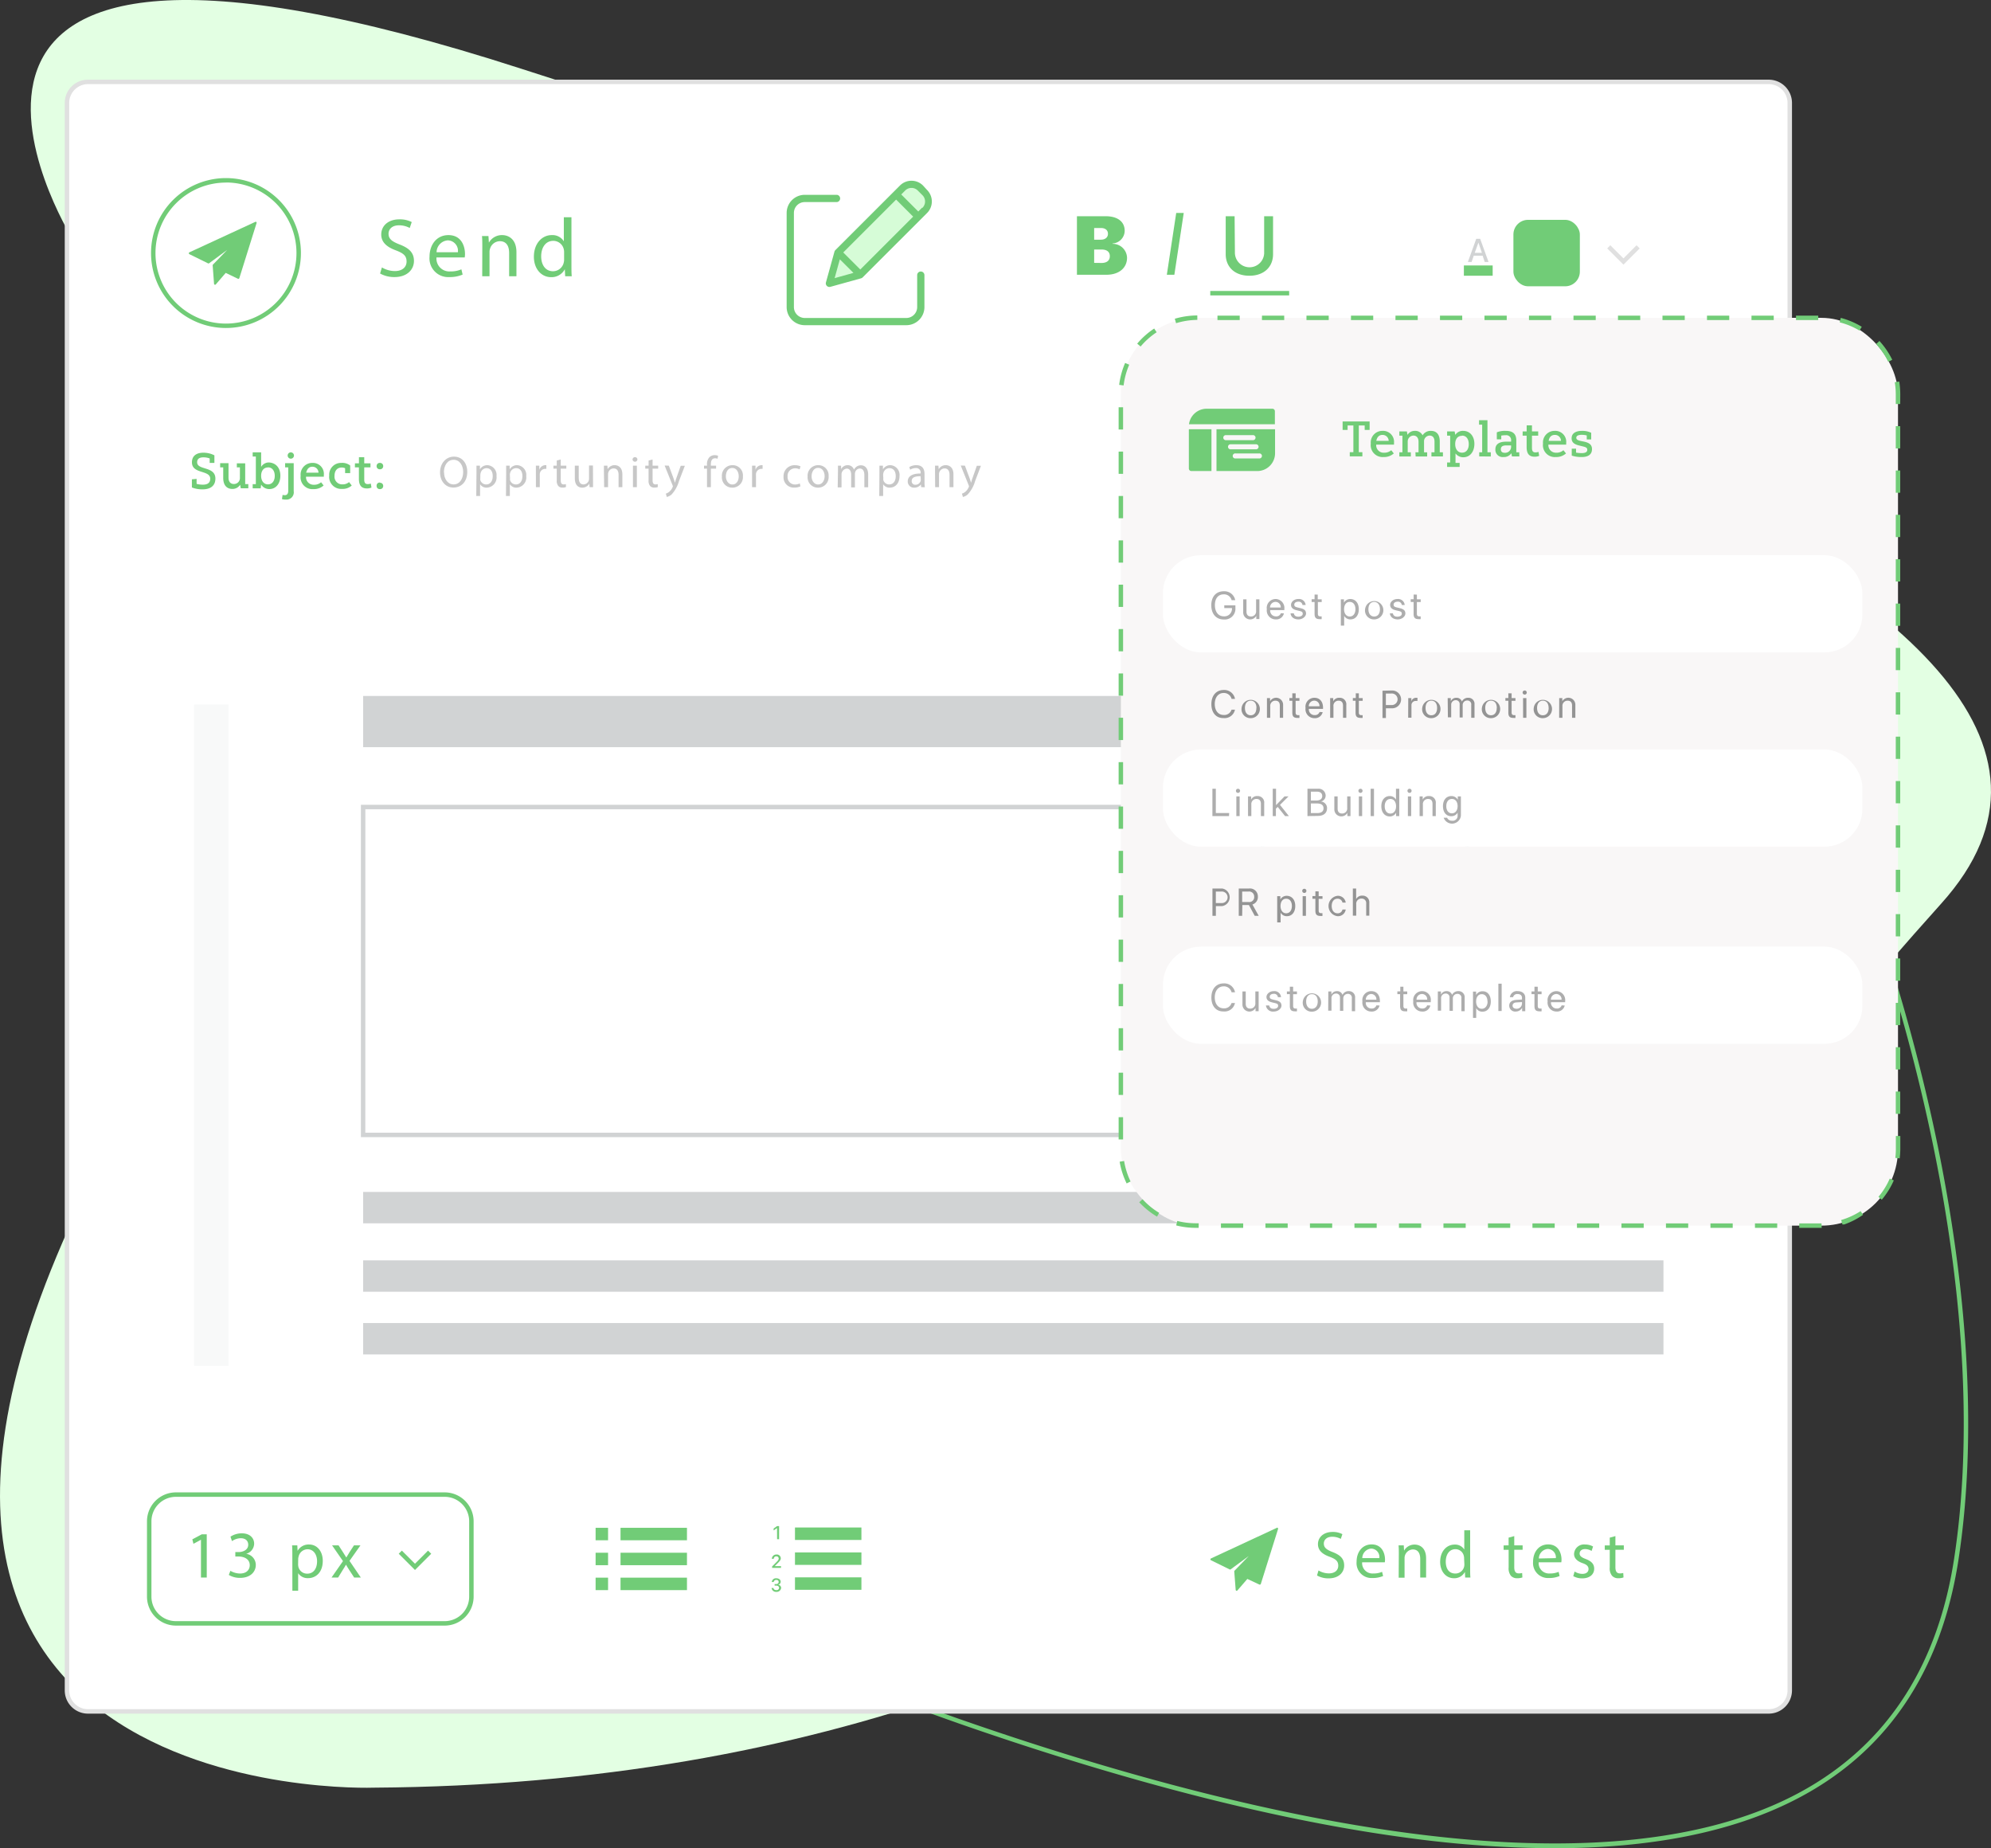 <svg id="Layer_1" data-name="Layer 1" xmlns="http://www.w3.org/2000/svg" viewBox="0 0 447.4 415.24"><rect x="0" y="0" width="447.4" height="415.24" fill="#333333" stroke="none"/><defs><style>.cls-1{fill:#e3ffe3;}.cls-2{fill:#71cc77;}.cls-3{fill:#fff;}.cls-4{fill:#e0e0e0;}.cls-5{fill:none;}.cls-6{fill:#d6fcd7;}.cls-7{fill:#d1d3d4;}.cls-8{fill:#f8f9f9;}.cls-9{fill:#c7c7c7;}.cls-10{fill:#f9f7f7;}.cls-11{fill:#adadad;}.cls-12{fill:#949494;}</style></defs><title>Untitled-1</title><path class="cls-1" d="M84,401.63S-55.95,407,25.44,255.74,16,53.17,16,53.17-38-34.71,117.28,15.49,500.6,131.49,436.22,203,285.49,400.29,84,401.63Z"/><path class="cls-2" d="M349.15,415.24a249.61,249.61,0,0,1-32.3-2.26c-29.27-3.84-63.46-12.54-101.62-25.85A1005.64,1005.64,0,0,1,95.07,335.6l.47-.89a1002.09,1002.09,0,0,0,120,51.48c59.82,20.87,140.83,40.84,187.1,17.44,20.38-10.31,32.66-28.33,36.49-53.56,8-52.46-6.63-125.16-39-194.47C367.56,86,324.84,37,285.84,24.48c-34.53-11-64.88,7-87.79,52.28l-.9-.45c23.17-45.75,53.94-64,89-52.78C325.4,36.09,368.35,85.3,401,155.18c32.5,69.48,47.12,142.39,39.13,195-3.88,25.57-16.34,43.84-37,54.3C389,411.66,370.92,415.24,349.15,415.24Z"/><rect class="cls-3" x="15.05" y="18.4" width="387.13" height="366.1" rx="4.72"/><path class="cls-4" d="M397.45,385H19.77a5.22,5.22,0,0,1-5.22-5.22V23.12a5.22,5.22,0,0,1,5.22-5.22H397.45a5.23,5.23,0,0,1,5.23,5.22V379.78A5.23,5.23,0,0,1,397.45,385ZM19.77,18.9a4.23,4.23,0,0,0-4.22,4.22V379.78A4.23,4.23,0,0,0,19.77,384H397.45a4.23,4.23,0,0,0,4.23-4.22V23.12a4.23,4.23,0,0,0-4.23-4.22Z"/><rect class="cls-5" x="38.51" y="44.69" width="26.28" height="24.33"/><circle class="cls-3" cx="50.79" cy="56.85" r="16.33"/><path class="cls-2" d="M50.79,73.69A16.84,16.84,0,1,1,67.62,56.85,16.85,16.85,0,0,1,50.79,73.69Zm0-32.67A15.84,15.84,0,1,0,66.62,56.85,15.85,15.85,0,0,0,50.79,41Z"/><path class="cls-2" d="M57.59,49.86a.25.25,0,0,0-.25,0L42.56,56.69a.23.23,0,0,0-.13.21.24.24,0,0,0,.12.2l4.19,2.06a.22.22,0,0,0,.23,0l4.07-3-3.19,3.29a.2.2,0,0,0-.06.18l.31,4.14a.24.24,0,0,0,.16.2h.07a.21.21,0,0,0,.17-.08l2.22-2.58,2.75,1.32a.25.25,0,0,0,.19,0,.24.24,0,0,0,.12-.14L57.66,50.1a.24.24,0,0,0-.07-.24Zm0,0"/><path class="cls-2" d="M85.82,60.08a5.73,5.73,0,0,0,2.91.82c1.66,0,2.63-.87,2.63-2.14s-.67-1.85-2.37-2.5c-2-.73-3.32-1.79-3.32-3.57,0-2,1.62-3.41,4.07-3.41a5.83,5.83,0,0,1,2.78.61l-.45,1.33a5,5,0,0,0-2.39-.6c-1.72,0-2.37,1-2.37,1.89,0,1.17.77,1.75,2.5,2.42,2.13.82,3.21,1.85,3.21,3.7s-1.44,3.62-4.4,3.62a6.56,6.56,0,0,1-3.21-.8Z"/><path class="cls-2" d="M98.08,57.84a2.9,2.9,0,0,0,3.1,3.14,6,6,0,0,0,2.5-.47l.28,1.18a7.36,7.36,0,0,1-3,.56,4.2,4.2,0,0,1-4.44-4.56c0-2.72,1.61-4.87,4.24-4.87,3,0,3.73,2.6,3.73,4.26a5.51,5.51,0,0,1-.06.76Zm4.81-1.17A2.34,2.34,0,0,0,100.62,54a2.72,2.72,0,0,0-2.52,2.67Z"/><path class="cls-2" d="M108.38,55.47c0-.93,0-1.69-.07-2.44h1.45l.1,1.49h0a3.33,3.33,0,0,1,3-1.7c1.25,0,3.19.75,3.19,3.85v5.39h-1.64V56.85c0-1.45-.54-2.66-2.09-2.66a2.33,2.33,0,0,0-2.2,1.68,2.16,2.16,0,0,0-.12.76v5.43h-1.64Z"/><path class="cls-2" d="M128.41,48.81V59.73c0,.8,0,1.72.07,2.33H127l-.08-1.57h0a3.36,3.36,0,0,1-3.08,1.78c-2.19,0-3.87-1.85-3.87-4.59,0-3,1.85-4.86,4-4.86a3,3,0,0,1,2.73,1.39h0v-5.4Zm-1.65,7.9a2.77,2.77,0,0,0-.07-.7,2.42,2.42,0,0,0-2.37-1.9c-1.7,0-2.71,1.49-2.71,3.49,0,1.83.9,3.34,2.67,3.34a2.48,2.48,0,0,0,2.41-2,2.67,2.67,0,0,0,.07-.71Z"/><path class="cls-6" d="M207.78,43.21a2.82,2.82,0,0,1,0,4l-1.43,1.44-5-5,1.43-1.44a2.85,2.85,0,0,1,4,0Zm0,0"/><path class="cls-6" d="M206.35,48.67l-13,13h0l-5-5,13-13Zm0,0"/><path class="cls-6" d="M188.34,56.72l5,5,0,0-6.89,1.9,1.91-6.88Zm0,0"/><path class="cls-2" d="M206.91,61a.81.81,0,0,0-.81.81V69a2.45,2.45,0,0,1-2.44,2.44H180.84A2.45,2.45,0,0,1,178.4,69V47.84a2.44,2.44,0,0,1,2.44-2.44h7.22a.82.82,0,0,0,0-1.63h-7.22a4.07,4.07,0,0,0-4.07,4.07V69a4.07,4.07,0,0,0,4.07,4.06h22.82A4.07,4.07,0,0,0,207.73,69V61.81a.82.82,0,0,0-.82-.81Zm0,0"/><path class="cls-2" d="M207.41,41.68a3.66,3.66,0,0,0-5.18,0L187.72,56.19a.82.82,0,0,0-.21.36l-1.91,6.89a.81.81,0,0,0,1,1l6.89-1.91a.82.82,0,0,0,.36-.21l0,0,14.47-14.46a3.66,3.66,0,0,0,0-5.18ZM188.72,58.26l3.06,3.05-4.23,1.18Zm4.6,3.44h0l.53.53Zm0-1.15-3.83-3.83,11.88-11.88,3.83,3.83Zm13.89-13.89-.86.86-3.83-3.83.86-.86a2,2,0,0,1,2.88,0l1,1a2,2,0,0,1,0,2.88Zm0,0"/><rect class="cls-5" x="176.77" y="40.56" width="32.66" height="32.58"/><path class="cls-2" d="M242,61.73V48.58h6.46c2.69,0,4.27,1.23,4.27,3.28A2.89,2.89,0,0,1,250,54.7v.08a3.22,3.22,0,0,1,3.26,3.12c0,2.31-1.82,3.83-4.64,3.83Zm3.87-7.88h1.49c1,0,1.61-.52,1.61-1.32s-.58-1.3-1.55-1.3h-1.55Zm1.65,5.23c1.19,0,1.87-.54,1.87-1.53s-.69-1.49-1.85-1.49h-1.67v3Z"/><path class="cls-2" d="M264.31,47.84H266l-2.11,13.89H262.2Z"/><path class="cls-2" d="M277.5,56.94a3.29,3.29,0,0,0,6.57,0V48.58h2v8.53c0,2.83-2,4.84-5.32,4.84s-5.32-2-5.32-4.84V48.58h2Z"/><rect class="cls-2" x="271.96" y="65.37" width="17.73" height="1"/><rect class="cls-2" x="340.08" y="49.39" width="14.93" height="14.93" rx="3.29"/><path class="cls-7" d="M333.17,57.45h-2l-.48,1.4h-.84l1.88-5.2h.88l1.88,5.2h-.86Zm-1.78-.65H333l-.78-2.29h0Z"/><rect class="cls-2" x="328.95" y="59.64" width="6.47" height="2.31"/><polyline class="cls-3" points="368.11 55.45 364.81 58.75 361.51 55.45"/><polygon class="cls-4" points="364.81 59.46 361.16 55.81 361.86 55.1 364.81 58.05 367.75 55.1 368.46 55.81 364.81 59.46"/><rect class="cls-3" x="33.52" y="335.79" width="72.4" height="28.93" rx="6"/><path class="cls-2" d="M99.93,365.22H39.53a6.51,6.51,0,0,1-6.5-6.5V341.79a6.5,6.5,0,0,1,6.5-6.5h60.4a6.51,6.51,0,0,1,6.5,6.5v16.93A6.51,6.51,0,0,1,99.93,365.22Zm-60.4-28.93a5.5,5.5,0,0,0-5.5,5.5v16.93a5.5,5.5,0,0,0,5.5,5.5h60.4a5.51,5.51,0,0,0,5.5-5.5V341.79a5.5,5.5,0,0,0-5.5-5.5Z"/><path class="cls-2" d="M45.16,345.93h0l-1.69.91-.25-1,2.12-1.13h1.12v9.71H45.16Z"/><path class="cls-2" d="M51.77,352.91a4.42,4.42,0,0,0,2.16.61c1.68,0,2.21-1.07,2.19-1.88,0-1.36-1.24-1.94-2.51-1.94h-.73v-1h.73c1,0,2.17-.49,2.17-1.64,0-.78-.49-1.47-1.7-1.47a3.58,3.58,0,0,0-1.95.65l-.34-1a4.64,4.64,0,0,1,2.54-.75c1.91,0,2.78,1.14,2.78,2.32a2.41,2.41,0,0,1-1.79,2.28v0a2.53,2.53,0,0,1,2.16,2.5c0,1.55-1.21,2.91-3.54,2.91a4.83,4.83,0,0,1-2.52-.66Z"/><path class="cls-2" d="M65.69,349.55c0-.93,0-1.68-.06-2.36h1.18l.06,1.24h0A2.85,2.85,0,0,1,69.47,347c1.75,0,3.06,1.48,3.06,3.68,0,2.6-1.58,3.88-3.28,3.88A2.55,2.55,0,0,1,67,353.45h0v3.93h-1.3Zm1.3,1.92a2.87,2.87,0,0,0,.06.54,2,2,0,0,0,2,1.54c1.39,0,2.2-1.13,2.2-2.79,0-1.45-.76-2.69-2.15-2.69a2.09,2.09,0,0,0-2,1.63,2.35,2.35,0,0,0-.09.53Z"/><path class="cls-2" d="M76.08,347.19l1,1.55c.27.4.5.78.74,1.18h0c.24-.43.48-.81.72-1.19l1-1.54H81l-2.46,3.49,2.54,3.74h-1.5l-1.06-1.63c-.28-.42-.52-.82-.77-1.26h0c-.24.44-.5.83-.77,1.26l-1,1.63H74.5l2.57-3.69-2.45-3.54Z"/><path class="cls-2" d="M296.28,352.83a4.6,4.6,0,0,0,2.33.66c1.33,0,2.11-.7,2.11-1.72s-.54-1.48-1.9-2c-1.64-.58-2.66-1.43-2.66-2.85,0-1.57,1.3-2.74,3.26-2.74a4.52,4.52,0,0,1,2.23.5l-.36,1.06a4,4,0,0,0-1.92-.48c-1.37,0-1.89.82-1.89,1.51,0,.94.61,1.4,2,1.94,1.7.66,2.57,1.48,2.57,3s-1.15,2.9-3.53,2.9a5.2,5.2,0,0,1-2.57-.65Z"/><path class="cls-2" d="M306.09,351a2.32,2.32,0,0,0,2.48,2.51,4.73,4.73,0,0,0,2-.37l.23.94a5.89,5.89,0,0,1-2.41.45,3.36,3.36,0,0,1-3.55-3.65c0-2.18,1.28-3.9,3.39-3.9,2.36,0,3,2.08,3,3.41a3.87,3.87,0,0,1-.05.61Zm3.86-.94a1.88,1.88,0,0,0-1.83-2.14,2.17,2.17,0,0,0-2,2.14Z"/><path class="cls-2" d="M314.33,349.14c0-.74,0-1.36-.06-1.95h1.17l.07,1.19h0a2.68,2.68,0,0,1,2.39-1.36c1,0,2.56.6,2.56,3.08v4.32h-1.32v-4.17c0-1.17-.43-2.14-1.67-2.14a1.94,1.94,0,0,0-1.85,2v4.35h-1.32Z"/><path class="cls-2" d="M330.36,343.81v8.74c0,.64,0,1.37.06,1.87h-1.18l-.06-1.26h0a2.68,2.68,0,0,1-2.47,1.42c-1.75,0-3.09-1.48-3.09-3.67,0-2.41,1.48-3.89,3.24-3.89a2.42,2.42,0,0,1,2.18,1.11h0v-4.32ZM329,350.13a2.06,2.06,0,0,0-.06-.55,1.93,1.93,0,0,0-1.89-1.53c-1.36,0-2.17,1.2-2.17,2.8s.72,2.67,2.14,2.67A2,2,0,0,0,329,352a2.08,2.08,0,0,0,.06-.57Z"/><path class="cls-2" d="M340.27,345.11v2.08h1.88v1h-1.88v3.9c0,.89.25,1.4,1,1.4a2.77,2.77,0,0,0,.77-.09l.06,1a3.37,3.37,0,0,1-1.17.18,1.84,1.84,0,0,1-1.42-.56,2.68,2.68,0,0,1-.5-1.88v-3.94h-1.13v-1H339v-1.74Z"/><path class="cls-2" d="M345.76,351a2.32,2.32,0,0,0,2.48,2.51,4.82,4.82,0,0,0,2-.37l.22.94a5.85,5.85,0,0,1-2.41.45,3.36,3.36,0,0,1-3.55-3.65c0-2.18,1.28-3.9,3.39-3.9,2.36,0,3,2.08,3,3.41a3.87,3.87,0,0,1-.05.61Zm3.86-.94A1.88,1.88,0,0,0,347.8,348a2.18,2.18,0,0,0-2,2.14Z"/><path class="cls-2" d="M353.83,353.07a3.34,3.34,0,0,0,1.73.53c.95,0,1.4-.48,1.4-1.08s-.37-1-1.34-1.33c-1.3-.46-1.91-1.18-1.91-2.05A2.23,2.23,0,0,1,356.2,347a3.6,3.6,0,0,1,1.78.45l-.33,1a2.81,2.81,0,0,0-1.48-.42c-.78,0-1.21.45-1.21,1s.43.87,1.37,1.23c1.26.48,1.9,1.11,1.9,2.18,0,1.27-1,2.17-2.7,2.17a4.09,4.09,0,0,1-2-.5Z"/><path class="cls-2" d="M363,345.11v2.08h1.89v1H363v3.9c0,.89.26,1.4,1,1.4a2.69,2.69,0,0,0,.76-.09l.06,1a3.3,3.3,0,0,1-1.16.18,1.81,1.81,0,0,1-1.42-.56,2.63,2.63,0,0,1-.51-1.88v-3.94h-1.12v-1h1.12v-1.74Z"/><path class="cls-2" d="M287.15,343.26a.21.21,0,0,0-.24,0l-14.78,6.87a.24.24,0,0,0-.14.2.23.23,0,0,0,.13.21l4.18,2.05a.23.23,0,0,0,.24,0l4.07-3-3.19,3.29a.22.22,0,0,0-.07.17l.32,4.14a.23.23,0,0,0,.16.2h.07a.2.2,0,0,0,.17-.08l2.22-2.57L283,356a.25.25,0,0,0,.19,0,.25.25,0,0,0,.13-.14l3.87-12.33a.22.22,0,0,0-.07-.24Zm0,0"/><rect class="cls-2" x="133.84" y="343.25" width="2.8" height="2.8"/><rect class="cls-2" x="133.84" y="348.85" width="2.8" height="2.8"/><rect class="cls-2" x="133.84" y="354.45" width="2.8" height="2.8"/><rect class="cls-2" x="139.44" y="343.25" width="14.93" height="2.8"/><rect class="cls-2" x="139.44" y="348.85" width="14.93" height="2.8"/><rect class="cls-2" x="139.44" y="354.45" width="14.93" height="2.8"/><rect class="cls-2" x="178.64" y="343.18" width="14.93" height="2.8"/><rect class="cls-2" x="178.64" y="348.78" width="14.93" height="2.8"/><rect class="cls-2" x="178.64" y="354.38" width="14.93" height="2.8"/><path class="cls-2" d="M174.61,343.31h0l-.77.53v-.43l.78-.55h.45v2.95h-.45Z"/><path class="cls-2" d="M174.45,349.25a.88.88,0,0,1,1,.84c0,.34-.16.57-.69,1.1l-.67.67h1.41v.39h-2v-.32l1-1c.39-.4.48-.55.48-.78a.49.49,0,0,0-.52-.49.55.55,0,0,0-.59.55h-.43A1,1,0,0,1,174.45,349.25Z"/><path class="cls-2" d="M174.06,355.89h.35c.34,0,.56-.19.56-.47s-.17-.46-.52-.46a.54.54,0,0,0-.59.47h-.43a.93.93,0,0,1,1-.84c.6,0,1,.33,1,.77a.71.71,0,0,1-.62.69h0a.71.71,0,0,1,.72.71,1,1,0,0,1-1.07.88,1,1,0,0,1-1.08-.86h.44c0,.29.27.47.64.47a.54.54,0,0,0,.61-.49c0-.33-.24-.52-.64-.52h-.36Z"/><rect class="cls-7" x="81.6" y="156.36" width="292.2" height="11.51"/><rect class="cls-3" x="81.6" y="181.31" width="223.99" height="73.67"/><path class="cls-7" d="M306.09,255.48H81.1V180.81h225Zm-224-1h223V181.81H82.1Z"/><rect class="cls-8" x="43.62" y="158.29" width="7.74" height="148.57"/><rect class="cls-7" x="81.6" y="267.79" width="292.2" height="7.05"/><rect class="cls-7" x="81.6" y="283.16" width="292.2" height="7.05"/><rect class="cls-7" x="81.6" y="297.25" width="292.2" height="7.05"/><path class="cls-2" d="M44.18,107.59v1.12a5.4,5.4,0,0,0,1.41.18c1,0,1.65-.38,1.65-1.34,0-2-4.11-1-4.11-3.68,0-1.6,1.22-2.16,2.53-2.16a5.31,5.31,0,0,1,2.52.59V104H47.12v-1a3.85,3.85,0,0,0-1.4-.25c-.85,0-1.42.3-1.42,1.11,0,1.84,4.1.83,4.1,3.66,0,1.73-1.25,2.42-2.86,2.42a6.34,6.34,0,0,1-2.42-.42v-1.83Z"/><path class="cls-2" d="M53.22,104.09H55.1v4.67h.7v.94H54.1l-.14-.79a2,2,0,0,1-1.74.94c-1.25,0-2.06-.82-2.06-2.49V105h-.69v-.94h1.88v3.25c0,1,.52,1.43,1.2,1.43a1.33,1.33,0,0,0,1.36-1.41V105h-.69Z"/><path class="cls-2" d="M58.68,101.62v3.28a2,2,0,0,1,1.78-1C62,104,63,105.11,63,106.88s-1,3-2.48,3a2.17,2.17,0,0,1-1.84-1l-.1.83h-1.8v-.94h.71v-6.2h-.71v-.94Zm1.54,3.4c-.94,0-1.54.73-1.54,1.88s.6,1.92,1.54,1.92,1.52-.77,1.52-1.91S61.16,105,60.22,105Z"/><path class="cls-2" d="M64.22,112.24a2.42,2.42,0,0,1-.86-.11l.14-.94a2.43,2.43,0,0,0,.56.06c.44,0,.71-.38.71-.93V105h-.7v-.94H66v6.28A1.64,1.64,0,0,1,64.22,112.24Zm1.13-10.61a.71.71,0,1,1,0,1.42.71.71,0,1,1,0-1.42Z"/><path class="cls-2" d="M70.18,104a2.46,2.46,0,0,1,2.59,2.7v.4h-4a1.69,1.69,0,0,0,1.75,1.81,2.36,2.36,0,0,0,1.63-.56l.57.72a3.23,3.23,0,0,1-2.3.82,2.66,2.66,0,0,1-2.86-3A2.61,2.61,0,0,1,70.18,104ZM68.8,106.2h2.77a1.35,1.35,0,0,0-1.39-1.34C69.43,104.86,69,105.36,68.8,106.2Z"/><path class="cls-2" d="M77,108.82a2.16,2.16,0,0,0,1.44-.51l.6.77a3,3,0,0,1-2.18.76,2.7,2.7,0,0,1-2.88-3A2.64,2.64,0,0,1,76.69,104a2.9,2.9,0,0,1,2,.58v1.71H77.55v-1.09a1.75,1.75,0,0,0-.78-.16c-.93,0-1.6.64-1.6,1.88A1.72,1.72,0,0,0,77,108.82Z"/><path class="cls-2" d="M79.76,104.09h.9v-1.37h1.19v1.37h1.4V105h-1.4v2.76c0,.81.32,1,.79,1a2.55,2.55,0,0,0,.69-.11l.14.89a2.57,2.57,0,0,1-1,.2c-1.23,0-1.82-.65-1.82-2.19V105h-.9Z"/><path class="cls-2" d="M85.37,104a.7.7,0,0,1,.74.72.69.69,0,0,1-.74.71.68.68,0,0,1-.74-.71A.69.69,0,0,1,85.37,104Zm0,4.46a.7.7,0,0,1,.74.72.69.69,0,0,1-.74.71.68.68,0,0,1-.74-.71A.69.69,0,0,1,85.37,108.41Z"/><path class="cls-9" d="M105,106c0,2.31-1.41,3.54-3.12,3.54s-3-1.38-3-3.41,1.33-3.54,3.13-3.54S105,104,105,106Zm-5.22.11c0,1.43.78,2.72,2.15,2.72s2.15-1.27,2.15-2.79c0-1.34-.7-2.74-2.14-2.74S99.75,104.65,99.75,106.13Z"/><path class="cls-9" d="M107.07,106.2c0-.62,0-1.12,0-1.58h.78l0,.83h0a1.9,1.9,0,0,1,1.72-.94,2.19,2.19,0,0,1,2,2.46,2.29,2.29,0,0,1-2.2,2.59,1.7,1.7,0,0,1-1.49-.76h0v2.63h-.86Zm.86,1.28a2,2,0,0,0,0,.36,1.36,1.36,0,0,0,1.32,1c.93,0,1.47-.76,1.47-1.86s-.51-1.8-1.44-1.8A1.4,1.4,0,0,0,108,106.3a1.43,1.43,0,0,0-.06.36Z"/><path class="cls-9" d="M113.74,106.2c0-.62,0-1.12,0-1.58h.79l0,.83h0a1.9,1.9,0,0,1,1.72-.94,2.19,2.19,0,0,1,2,2.46,2.29,2.29,0,0,1-2.19,2.59,1.7,1.7,0,0,1-1.49-.76h0v2.63h-.87Zm.87,1.28a2,2,0,0,0,0,.36,1.36,1.36,0,0,0,1.32,1c.92,0,1.46-.76,1.46-1.86s-.51-1.8-1.43-1.8a1.4,1.4,0,0,0-1.33,1.09,1.43,1.43,0,0,0-.06.36Z"/><path class="cls-9" d="M120.42,106.13c0-.57,0-1.06,0-1.51h.77l0,.95h0a1.43,1.43,0,0,1,1.33-1.06,1,1,0,0,1,.25,0v.83a1.32,1.32,0,0,0-.3,0,1.22,1.22,0,0,0-1.17,1.13,2.48,2.48,0,0,0,0,.41v2.57h-.87Z"/><path class="cls-9" d="M126,103.23v1.39h1.26v.67H126v2.6c0,.6.17.94.66.94a2,2,0,0,0,.51-.06l0,.66a2.15,2.15,0,0,1-.78.12,1.2,1.2,0,0,1-.94-.37,1.79,1.79,0,0,1-.34-1.26v-2.63h-.75v-.67h.75v-1.16Z"/><path class="cls-9" d="M133.26,108.13c0,.5,0,.94,0,1.32h-.78l-.05-.79h0a1.82,1.82,0,0,1-1.6.9c-.75,0-1.66-.42-1.66-2.12v-2.82h.88v2.67c0,.92.27,1.54,1.07,1.54a1.27,1.27,0,0,0,1.16-.8,1.29,1.29,0,0,0,.08-.45v-3h.88Z"/><path class="cls-9" d="M135.71,105.93c0-.5,0-.91,0-1.31h.78l.05.8h0a1.78,1.78,0,0,1,1.6-.91c.67,0,1.71.4,1.71,2.06v2.88H139v-2.78c0-.78-.29-1.43-1.12-1.43a1.25,1.25,0,0,0-1.18.9,1.27,1.27,0,0,0-.06.41v2.9h-.88Z"/><path class="cls-9" d="M143.23,103.26a.55.55,0,0,1-1.09,0,.54.54,0,0,1,.55-.55A.52.52,0,0,1,143.23,103.26Zm-1,6.19v-4.83h.88v4.83Z"/><path class="cls-9" d="M146.64,103.23v1.39h1.26v.67h-1.26v2.6c0,.6.17.94.66.94a2,2,0,0,0,.51-.06l0,.66a2.15,2.15,0,0,1-.78.12,1.22,1.22,0,0,1-.95-.37,1.79,1.79,0,0,1-.34-1.26v-2.63H145v-.67h.75v-1.16Z"/><path class="cls-9" d="M150.29,104.62l1.06,2.85c.11.32.23.7.31,1h0c.09-.29.19-.66.31-1l1-2.83h.93l-1.32,3.44a7.37,7.37,0,0,1-1.66,3,2.38,2.38,0,0,1-1.08.57l-.22-.74a2.33,2.33,0,0,0,.77-.43,2.67,2.67,0,0,0,.74-1,.63.63,0,0,0,.07-.21.77.77,0,0,0-.06-.23l-1.79-4.45Z"/><path class="cls-9" d="M158.87,109.45v-4.16h-.67v-.67h.67v-.23a2.28,2.28,0,0,1,.56-1.69,1.67,1.67,0,0,1,1.18-.44,2,2,0,0,1,.75.14l-.12.67a1.31,1.31,0,0,0-.56-.11c-.75,0-.94.66-.94,1.4v.26h1.17v.67h-1.17v4.16Z"/><path class="cls-9" d="M166.94,107a2.36,2.36,0,0,1-2.41,2.56,2.3,2.3,0,0,1-2.31-2.48,2.36,2.36,0,0,1,2.39-2.57A2.29,2.29,0,0,1,166.94,107Zm-3.83,0c0,1,.6,1.85,1.46,1.85S166,108.11,166,107c0-.82-.41-1.86-1.45-1.86S163.11,106.13,163.11,107.05Z"/><path class="cls-9" d="M169,106.13c0-.57,0-1.06,0-1.51h.77l0,.95h0a1.45,1.45,0,0,1,1.34-1.06,1,1,0,0,1,.25,0v.83a1.32,1.32,0,0,0-.3,0,1.23,1.23,0,0,0-1.18,1.13,2.48,2.48,0,0,0,0,.41v2.57H169Z"/><path class="cls-9" d="M179.86,109.27a3.24,3.24,0,0,1-1.39.28,2.3,2.3,0,0,1-2.4-2.47,2.45,2.45,0,0,1,2.59-2.56,2.94,2.94,0,0,1,1.22.25l-.2.68a2,2,0,0,0-1-.23,1.67,1.67,0,0,0-1.7,1.83,1.65,1.65,0,0,0,1.67,1.8,2.5,2.5,0,0,0,1.08-.24Z"/><path class="cls-9" d="M186.2,107a2.36,2.36,0,0,1-2.41,2.56,2.3,2.3,0,0,1-2.31-2.48,2.36,2.36,0,0,1,2.39-2.57A2.29,2.29,0,0,1,186.2,107Zm-3.83,0c0,1,.6,1.85,1.46,1.85s1.47-.79,1.47-1.87c0-.82-.41-1.86-1.45-1.86S182.37,106.13,182.37,107.05Z"/><path class="cls-9" d="M188.3,105.93c0-.5,0-.91,0-1.31H189l0,.78h0a1.67,1.67,0,0,1,1.52-.89,1.43,1.43,0,0,1,1.37,1h0a2.13,2.13,0,0,1,.54-.63,1.65,1.65,0,0,1,1.07-.34c.64,0,1.59.42,1.59,2.1v2.84h-.86v-2.73c0-.93-.34-1.49-1.05-1.49a1.14,1.14,0,0,0-1,.8,1.45,1.45,0,0,0-.07.44v3h-.85v-2.89c0-.77-.34-1.33-1-1.33a1.31,1.31,0,0,0-1.16,1.31v2.91h-.86Z"/><path class="cls-9" d="M197.62,106.2c0-.62,0-1.12,0-1.58h.79l0,.83h0a1.9,1.9,0,0,1,1.72-.94,2.19,2.19,0,0,1,2,2.46c0,1.73-1.05,2.59-2.19,2.59a1.7,1.7,0,0,1-1.49-.76h0v2.63h-.87Zm.87,1.28a2,2,0,0,0,0,.36,1.36,1.36,0,0,0,1.32,1c.93,0,1.47-.76,1.47-1.86s-.51-1.8-1.44-1.8a1.4,1.4,0,0,0-1.33,1.09,1.43,1.43,0,0,0-.06.36Z"/><path class="cls-9" d="M207,109.45l-.07-.61h0a1.8,1.8,0,0,1-1.47.72,1.38,1.38,0,0,1-1.48-1.39c0-1.16,1-1.8,2.9-1.79v-.1a1,1,0,0,0-1.09-1.12,2.41,2.41,0,0,0-1.26.36l-.2-.58a3,3,0,0,1,1.59-.43c1.47,0,1.83,1,1.83,2v1.8a6.81,6.81,0,0,0,.08,1.16Zm-.13-2.46c-1,0-2,.14-2,1.08a.78.78,0,0,0,.83.84,1.2,1.2,0,0,0,1.16-.81.92.92,0,0,0,.05-.28Z"/><path class="cls-9" d="M210.11,105.93c0-.5,0-.91,0-1.31h.77l.06.8h0a1.78,1.78,0,0,1,1.6-.91c.67,0,1.71.4,1.71,2.06v2.88h-.88v-2.78c0-.78-.29-1.43-1.12-1.43a1.25,1.25,0,0,0-1.18.9,1.27,1.27,0,0,0-.06.41v2.9h-.87Z"/><path class="cls-9" d="M216.83,104.62l1.06,2.85c.11.32.23.7.31,1h0c.09-.29.19-.66.31-1l1-2.83h.92l-1.31,3.44a7.37,7.37,0,0,1-1.66,3,2.38,2.38,0,0,1-1.08.57l-.22-.74a2.33,2.33,0,0,0,.77-.43,2.67,2.67,0,0,0,.74-1,.63.63,0,0,0,.07-.21.77.77,0,0,0-.06-.23l-1.79-4.45Z"/><polyline class="cls-3" points="300.13 103.48 296.83 106.78 293.53 103.48"/><polygon class="cls-4" points="296.83 107.48 293.18 103.83 293.88 103.13 296.83 106.07 299.77 103.13 300.48 103.83 296.83 107.48"/><polyline class="cls-3" points="96.55 348.73 93.25 352.02 89.95 348.73"/><polygon class="cls-2" points="93.25 352.73 89.6 349.08 90.3 348.37 93.25 351.32 96.19 348.37 96.9 349.08 93.25 352.73"/><rect class="cls-10" x="251.87" y="71.41" width="174.63" height="203.95" rx="17.21"/><path class="cls-2" d="M409.36,275.86h-5.05v-1h5Zm-10,0h-5v-1h5Zm-10,0h-5v-1h5Zm-10,0h-5v-1h5Zm-10,0h-5v-1h5Zm-10,0h-5v-1h5Zm-10,0h-5v-1h5Zm-10,0h-5v-1h5Zm-10,0h-5v-1h5Zm-10,0h-5v-1h5Zm-10,0h-5v-1h5Zm-10,0h-5v-1h5Zm-10,0h-5v-1h5Zm-10,0h-5v-1h5Zm-10,0h-.67a18,18,0,0,1-4.39-.55l.25-1a17,17,0,0,0,4.14.52h.67Zm144.66-.76-.29-1a16.78,16.78,0,0,0,4.37-2l.55.83A17.33,17.33,0,0,1,414.41,275.1ZM260,273.34a17.84,17.84,0,0,1-4-3.23l.74-.68a16.55,16.55,0,0,0,3.73,3.05Zm162.87-3.8-.76-.65a16.71,16.71,0,0,0,2.54-4.1l.91.4A17.63,17.63,0,0,1,422.85,269.54Zm-169.7-3.66A17.74,17.74,0,0,1,251.6,261l1-.16a16.88,16.88,0,0,0,1.45,4.6Zm173.73-5.62-1-.12a16.52,16.52,0,0,0,.12-2v-2.92h1v2.92A18.57,18.57,0,0,1,426.88,260.26ZM252.37,256h-1v-5h1ZM427,250.24h-1v-5h1ZM252.37,246h-1v-5h1ZM427,240.27h-1v-5h1ZM252.37,236h-1v-5h1ZM427,230.31h-1v-5h1Zm-174.63-4.25h-1v-5h1ZM427,220.34h-1v-5h1ZM252.37,216.1h-1v-5h1ZM427,210.37h-1v-5h1Zm-174.63-4.24h-1v-5h1ZM427,200.41h-1v-5h1Zm-174.63-4.25h-1v-5h1ZM427,190.44h-1v-5h1ZM252.37,186.2h-1v-5h1ZM427,180.47h-1v-5h1Zm-174.63-4.24h-1v-5h1ZM427,170.5h-1v-5h1Zm-174.63-4.24h-1v-5h1ZM427,160.54h-1v-5h1ZM252.37,156.3h-1v-5h1ZM427,150.57h-1v-5h1Zm-174.63-4.24h-1v-5h1ZM427,140.6h-1v-5h1Zm-174.63-4.24h-1v-5h1ZM427,130.64h-1v-5h1ZM252.37,126.4h-1v-5h1ZM427,120.67h-1v-5h1Zm-174.63-4.24h-1v-5h1ZM427,110.7h-1v-5h1Zm-174.63-4.24h-1v-5h1ZM427,100.74h-1v-5h1ZM252.37,96.5h-1v-5h1ZM427,90.77h-1V88.62a16.87,16.87,0,0,0-.22-2.74l1-.16a18.82,18.82,0,0,1,.23,2.91ZM252.49,86.59l-1-.12a17.93,17.93,0,0,1,1.34-4.93l.92.4A16.72,16.72,0,0,0,252.49,86.59Zm171.82-5.3a16.62,16.62,0,0,0-2.72-4l.74-.68a18,18,0,0,1,2.88,4.22Zm-168-3.44-.77-.64a17.91,17.91,0,0,1,3.82-3.4l.55.84A16.63,16.63,0,0,0,256.31,77.85Zm161.54-3.58a16.83,16.83,0,0,0-4.45-1.85l.24-1a17.59,17.59,0,0,1,4.72,2ZM264.28,72.61l-.29-1a18.38,18.38,0,0,1,5.06-.74v1A17,17,0,0,0,264.28,72.61Zm144.3-.7h-5v-1h5Zm-10,0h-5v-1h5Zm-10,0h-5v-1h5Zm-10,0h-5v-1h5Zm-10,0h-5v-1h5Zm-10,0h-5v-1h5Zm-10,0h-5v-1h5Zm-10,0h-5v-1h5Zm-10,0h-5v-1h5Zm-10,0h-5v-1h5Zm-10,0h-5v-1h5Zm-10,0h-5v-1h5Zm-10,0h-5v-1h5Zm-10,0h-5v-1h5Z"/><path class="cls-2" d="M307.77,94.69v1.9h-1.11v-1h-1.32v6h.8v.94h-2.83v-.94h.81v-6h-1.3v1H301.7v-1.9Z"/><path class="cls-2" d="M310.65,96.8a2.47,2.47,0,0,1,2.6,2.7v.4h-4a1.67,1.67,0,0,0,1.75,1.81,2.38,2.38,0,0,0,1.63-.56l.57.72a3.25,3.25,0,0,1-2.3.81,2.67,2.67,0,0,1-2.87-3A2.61,2.61,0,0,1,310.65,96.8Zm-1.38,2.25h2.78a1.36,1.36,0,0,0-1.4-1.34C309.9,97.71,309.43,98.2,309.27,99.05Z"/><path class="cls-2" d="M318.06,101.61h.7V99.23c0-.93-.51-1.37-1.14-1.37a1.32,1.32,0,0,0-1.29,1.39v2.36h.7v.94h-2.58v-.94h.69V97.88h-.69v-.95h1.69l.14.77a1.89,1.89,0,0,1,1.65-.9,1.83,1.83,0,0,1,1.74,1,2.11,2.11,0,0,1,1.86-1c1.3,0,2,.85,2,2.37v2.44h.71v.94h-2.58v-.94h.69V99.23c0-1-.49-1.37-1.11-1.37A1.3,1.3,0,0,0,320,99v2.62h.7v.94h-2.59Z"/><path class="cls-2" d="M328,104.91h-2.82v-1h.69V97.88h-.69v-.95h1.69l.15.77a2,2,0,0,1,1.76-.9c1.49,0,2.53,1.16,2.53,2.93s-1,3-2.46,3a2.14,2.14,0,0,1-1.78-.86V104H328Zm.54-7c-1,0-1.54.73-1.54,1.87s.59,1.92,1.54,1.92,1.51-.76,1.51-1.91S329.48,97.87,328.54,97.87Z"/><path class="cls-2" d="M334.25,101.61H335v.94H332.4v-.94h.66v-6.2h-.7v-1h1.89Z"/><path class="cls-2" d="M341.42,102.55h-1.67l-.13-.72a2,2,0,0,1-1.76.85,1.63,1.63,0,0,1-1.83-1.74c0-1,.66-1.71,2.42-1.71h1.11V99a1.09,1.09,0,0,0-1.21-1.22,5.2,5.2,0,0,0-1,.09v.83h-1V97.13a4.83,4.83,0,0,1,2-.33c1.66,0,2.38.72,2.38,2.16v2.65h.66Zm-1.86-2.09v-.39h-1.1c-.83,0-1.2.3-1.2.85s.29.81.91.81A1.34,1.34,0,0,0,339.56,100.46Z"/><path class="cls-2" d="M342.16,96.93h.9V95.56h1.19v1.37h1.4v.95h-1.4v2.76c0,.81.32,1,.79,1a2.11,2.11,0,0,0,.68-.12l.15.9a2.77,2.77,0,0,1-1,.19c-1.23,0-1.82-.64-1.82-2.19V97.88h-.9Z"/><path class="cls-2" d="M349.35,96.8a2.46,2.46,0,0,1,2.59,2.7v.4h-4a1.69,1.69,0,0,0,1.75,1.81,2.34,2.34,0,0,0,1.63-.56l.58.72a3.27,3.27,0,0,1-2.31.81,2.66,2.66,0,0,1-2.86-3A2.61,2.61,0,0,1,349.35,96.8ZM348,99.05h2.77a1.34,1.34,0,0,0-1.39-1.34C348.6,97.71,348.13,98.2,348,99.05Z"/><path class="cls-2" d="M354.16,100.8v.89a8.12,8.12,0,0,0,1.29.11c.77,0,1.23-.24,1.23-.72s-.28-.61-1-.79l-.83-.2c-1.14-.27-1.69-.74-1.69-1.62,0-1.24,1.12-1.67,2.34-1.67a4.63,4.63,0,0,1,2.06.43v1.5h-1v-.9a4.5,4.5,0,0,0-1.11-.14c-.65,0-1.24.15-1.24.67,0,.3.19.52.9.69l.88.18c1,.23,1.75.6,1.75,1.67,0,1.35-1.07,1.78-2.29,1.78a7,7,0,0,1-2.26-.32V100.8Z"/><path class="cls-2" d="M272.23,96.44h-5.08v8.82a.57.57,0,0,0,.57.57h4.51Zm0,0"/><path class="cls-2" d="M286.48,95.31V92.4a.56.56,0,0,0-.56-.57h-14.8a4,4,0,0,0-3.94,3.48Zm0,0"/><path class="cls-2" d="M273.36,96.44v9.39h9.16a4,4,0,0,0,4-4V96.44Zm10.21,6a.56.56,0,0,1-.57.56h-5.35a.57.57,0,1,1,0-1.13H283a.56.56,0,0,1,.57.57Zm-.75-2.06a.58.58,0,0,1-.57.57h-5.73a.57.57,0,0,1,0-1.14h5.73a.58.58,0,0,1,.57.57Zm-7.44-2.62h6.11a.57.57,0,1,1,0,1.13h-6.11a.57.57,0,0,1,0-1.13Zm0,0"/><rect class="cls-3" x="261.33" y="124.74" width="157.17" height="21.83" rx="8.53"/><path class="cls-11" d="M275,139.18c-1.72,0-2.81-1.25-2.81-3.2s1.09-3.14,2.81-3.14a2.47,2.47,0,0,1,2.57,2h-.81a1.75,1.75,0,0,0-1.76-1.31c-1.26,0-2,.92-2,2.43s.78,2.51,2,2.51a1.71,1.71,0,0,0,1.84-1.74v-.11h-1.73V136h2.5v.58A2.41,2.41,0,0,1,275,139.18Z"/><path class="cls-11" d="M283,139.08h-.7v-.72h0a1.57,1.57,0,0,1-2.94-.83v-2.88h.74v2.75c0,.72.34,1.1,1,1.1a1.12,1.12,0,0,0,1.16-1.24v-2.61H283Z"/><path class="cls-11" d="M288.51,137.81a1.75,1.75,0,0,1-1.84,1.35,2,2,0,0,1-2-2.27,2,2,0,0,1,2-2.31,2,2,0,0,1,1.94,2.21v.28h-3.18v0a1.27,1.27,0,0,0,1.29,1.41,1.06,1.06,0,0,0,1.1-.71Zm-3.12-1.32h2.41a1.19,1.19,0,0,0-1.18-1.27A1.25,1.25,0,0,0,285.39,136.49Z"/><path class="cls-11" d="M291.74,134.58a1.48,1.48,0,0,1,1.65,1.35h-.71a.84.84,0,0,0-.94-.75c-.54,0-.9.27-.9.66s.23.51.72.63l.7.17c.9.22,1.22.57,1.22,1.2s-.73,1.32-1.71,1.32-1.69-.52-1.77-1.36h.74c.09.51.43.75,1,.75s1-.25,1-.65-.18-.5-.68-.63l-.71-.17c-.83-.2-1.24-.58-1.24-1.22S290.78,134.58,291.74,134.58Z"/><path class="cls-11" d="M296.11,133.59v1.06H297v.61h-.86v2.63c0,.41.17.59.55.59l.3,0v.62a2.64,2.64,0,0,1-.47,0c-.81,0-1.12-.34-1.12-1.19v-2.67h-.66v-.61h.66v-1.06Z"/><path class="cls-11" d="M305.34,136.87c0,1.39-.76,2.29-1.88,2.29a1.56,1.56,0,0,1-1.41-.8h0v2.2h-.75v-5.91H302v.75h0a1.61,1.61,0,0,1,1.43-.82C304.57,134.58,305.34,135.48,305.34,136.87Zm-.76,0c0-1-.49-1.64-1.28-1.64s-1.27.65-1.27,1.64.51,1.64,1.27,1.64S304.58,137.87,304.58,136.87Z"/><path class="cls-11" d="M306.75,136.87a2.06,2.06,0,1,1,2.05,2.29A2,2,0,0,1,306.75,136.87Zm3.34,0c0-1-.51-1.64-1.29-1.64s-1.3.6-1.3,1.64.52,1.64,1.3,1.64S310.09,137.91,310.09,136.87Z"/><path class="cls-11" d="M314,134.58a1.48,1.48,0,0,1,1.65,1.35H315a.84.84,0,0,0-.94-.75c-.54,0-.9.27-.9.66s.23.51.72.63l.7.17c.9.22,1.22.57,1.22,1.2s-.73,1.32-1.71,1.32-1.69-.52-1.77-1.36H313c.09.51.43.75,1,.75s1-.25,1-.65-.18-.5-.68-.63l-.71-.17c-.83-.2-1.23-.58-1.23-1.22S313.06,134.58,314,134.58Z"/><path class="cls-11" d="M318.39,133.59v1.06h.86v.61h-.86v2.63c0,.41.17.59.55.59l.3,0v.62a2.64,2.64,0,0,1-.47,0c-.81,0-1.12-.34-1.12-1.19v-2.67H317v-.61h.66v-1.06Z"/><path class="cls-12" d="M272.21,158.2c0-1.93,1.08-3.18,2.76-3.18a2.44,2.44,0,0,1,2.55,2h-.77a1.77,1.77,0,0,0-1.78-1.33c-1.2,0-2,1-2,2.47s.77,2.47,2,2.47a1.7,1.7,0,0,0,1.77-1.19h.77a2.37,2.37,0,0,1-2.55,1.89C273.28,161.37,272.21,160.14,272.21,158.2Z"/><path class="cls-12" d="M279,159.06a2.06,2.06,0,1,1,2,2.29A2,2,0,0,1,279,159.06Zm3.34,0c0-1.05-.51-1.64-1.29-1.64s-1.3.59-1.3,1.64.52,1.64,1.3,1.64S282.32,160.1,282.32,159.06Z"/><path class="cls-12" d="M284.7,156.84h.7v.71h0a1.57,1.57,0,0,1,2.93.85v2.87h-.74v-2.74c0-.72-.33-1.11-1-1.11a1.13,1.13,0,0,0-1.15,1.24v2.61h-.74Z"/><path class="cls-12" d="M291.15,155.77v1.07H292v.61h-.86v2.63c0,.41.17.59.55.59l.31,0v.62a2.91,2.91,0,0,1-.47,0c-.81,0-1.13-.33-1.13-1.18v-2.67h-.66v-.61h.66v-1.07Z"/><path class="cls-12" d="M297.22,160a1.76,1.76,0,0,1-1.85,1.35,2,2,0,0,1-2-2.28,2,2,0,0,1,2-2.3c1.19,0,1.93.86,1.93,2.21v.28h-3.18v0a1.26,1.26,0,0,0,1.3,1.4,1.07,1.07,0,0,0,1.1-.7Zm-3.12-1.32h2.4a1.18,1.18,0,0,0-1.17-1.27A1.24,1.24,0,0,0,294.1,158.68Z"/><path class="cls-12" d="M298.9,156.84h.69v.71h0a1.47,1.47,0,0,1,1.4-.78,1.46,1.46,0,0,1,1.54,1.63v2.87h-.74v-2.74c0-.72-.34-1.11-1-1.11a1.13,1.13,0,0,0-1.15,1.24v2.61h-.74Z"/><path class="cls-12" d="M305.35,155.77v1.07h.86v.61h-.86v2.63c0,.41.17.59.55.59l.3,0v.62a2.77,2.77,0,0,1-.46,0c-.82,0-1.13-.33-1.13-1.18v-2.67H304v-.61h.66v-1.07Z"/><path class="cls-12" d="M312.84,155.13a2,2,0,1,1,0,4h-1.41v2.19h-.77v-6.14Zm-1.42,3.27h1.22a1.3,1.3,0,1,0,0-2.59h-1.22Z"/><path class="cls-12" d="M316.45,156.84h.7v.73h0a1.08,1.08,0,0,1,1.07-.8,1.74,1.74,0,0,1,.3,0v.71a1.62,1.62,0,0,0-.4,0,.94.94,0,0,0-.95,1v2.76h-.74Z"/><path class="cls-12" d="M319.59,159.06a2.06,2.06,0,1,1,2.05,2.29A2,2,0,0,1,319.59,159.06Zm3.34,0c0-1.05-.51-1.64-1.29-1.64s-1.3.59-1.3,1.64.51,1.64,1.3,1.64S322.93,160.1,322.93,159.06Z"/><path class="cls-12" d="M325.31,156.84h.7v.71h0a1.32,1.32,0,0,1,1.25-.78,1.24,1.24,0,0,1,1.25.84h0a1.48,1.48,0,0,1,1.39-.84,1.35,1.35,0,0,1,1.44,1.44v3.06h-.74v-2.89a.86.86,0,0,0-.92-1,1,1,0,0,0-1,1v2.81H328v-3a.84.84,0,0,0-.9-.88,1,1,0,0,0-1,1.07v2.78h-.74Z"/><path class="cls-12" d="M333,159.06a2.06,2.06,0,1,1,2,2.29A2,2,0,0,1,333,159.06Zm3.35,0c0-1.05-.51-1.64-1.3-1.64s-1.3.59-1.3,1.64.52,1.64,1.3,1.64S336.33,160.1,336.33,159.06Z"/><path class="cls-12" d="M339.68,155.77v1.07h.86v.61h-.86v2.63c0,.41.17.59.55.59l.31,0v.62a2.83,2.83,0,0,1-.47,0c-.81,0-1.13-.33-1.13-1.18v-2.67h-.66v-.61h.66v-1.07Z"/><path class="cls-12" d="M342.15,155.59a.46.46,0,0,1,.47-.46.46.46,0,0,1,0,.92A.46.46,0,0,1,342.15,155.59Zm.1,1.25H343v4.43h-.74Z"/><path class="cls-12" d="M344.65,159.06a2.06,2.06,0,1,1,2.05,2.29A2,2,0,0,1,344.65,159.06Zm3.34,0c0-1.05-.51-1.64-1.29-1.64s-1.3.59-1.3,1.64.51,1.64,1.3,1.64S348,160.1,348,159.06Z"/><path class="cls-12" d="M350.37,156.84h.7v.71h0a1.57,1.57,0,0,1,2.93.85v2.87h-.74v-2.74c0-.72-.33-1.11-1-1.11a1.14,1.14,0,0,0-1.16,1.24v2.61h-.74Z"/><path class="cls-12" d="M274.48,190h-4.26v-7h.88v6.23h3.38Z"/><path class="cls-12" d="M280.36,188.51a2,2,0,0,1-2.1,1.54,2.3,2.3,0,0,1-2.34-2.6,2.35,2.35,0,0,1,2.3-2.64c1.37,0,2.21,1,2.21,2.53v.32H276.8v.05a1.45,1.45,0,0,0,1.48,1.6,1.21,1.21,0,0,0,1.25-.8ZM276.8,187h2.75a1.36,1.36,0,0,0-1.35-1.46A1.42,1.42,0,0,0,276.8,187Z"/><path class="cls-12" d="M282.08,188.53c0-.87.67-1.41,1.83-1.48l1.45-.08v-.43c0-.62-.41-1-1.11-1a1.07,1.07,0,0,0-1.17.81h-.81a1.79,1.79,0,0,1,2-1.55c1.19,0,1.94.64,1.94,1.65V190h-.8v-.87h0a1.85,1.85,0,0,1-1.63,1A1.52,1.52,0,0,1,282.08,188.53Zm3.28-.49v-.42l-1.35.09c-.68,0-1.07.34-1.07.82s.4.8,1,.8A1.33,1.33,0,0,0,285.36,188Z"/><path class="cls-12" d="M288,187.43c0-1.59.87-2.62,2.15-2.62a1.79,1.79,0,0,1,1.61.91h0v-2.78h.84v7h-.8v-.86h0a1.79,1.79,0,0,1-1.63,1C288.92,190.05,288,189,288,187.43Zm.87,0c0,1.15.56,1.87,1.46,1.87s1.45-.74,1.45-1.87-.58-1.88-1.45-1.88S288.91,186.28,288.91,187.43Z"/><path class="cls-12" d="M300.93,190.08c-2,0-3.21-1.44-3.21-3.67s1.25-3.59,3.21-3.59a2.82,2.82,0,0,1,2.94,2.3H303a2,2,0,0,0-2-1.49c-1.44,0-2.31,1-2.31,2.78s.88,2.86,2.31,2.86a2,2,0,0,0,2.11-2v-.12h-2v-.77h2.85v.66A2.75,2.75,0,0,1,300.93,190.08Z"/><path class="cls-12" d="M310.1,188.51a2,2,0,0,1-2.11,1.54,2.3,2.3,0,0,1-2.33-2.6,2.34,2.34,0,0,1,2.29-2.64c1.37,0,2.21,1,2.21,2.53v.32h-3.63v.05a1.45,1.45,0,0,0,1.48,1.6,1.21,1.21,0,0,0,1.25-.8ZM306.53,187h2.75a1.36,1.36,0,0,0-1.35-1.46A1.43,1.43,0,0,0,306.53,187Z"/><path class="cls-12" d="M312,184.9h.8v.81h0a1.7,1.7,0,0,1,1.61-.9,1.66,1.66,0,0,1,1.75,1.86V190h-.85v-3.14c0-.81-.38-1.26-1.16-1.26a1.29,1.29,0,0,0-1.32,1.42v3H312Z"/><path class="cls-12" d="M322.46,188.51a2,2,0,0,1-2.11,1.54,2.3,2.3,0,0,1-2.33-2.6,2.34,2.34,0,0,1,2.29-2.64c1.37,0,2.21,1,2.21,2.53v.32h-3.63v.05a1.45,1.45,0,0,0,1.48,1.6,1.21,1.21,0,0,0,1.26-.8ZM318.9,187h2.75a1.36,1.36,0,0,0-1.35-1.46A1.42,1.42,0,0,0,318.9,187Z"/><path class="cls-12" d="M324.38,184.9h.8v.82h0a1.24,1.24,0,0,1,1.22-.91,2.09,2.09,0,0,1,.34,0v.83a1.4,1.4,0,0,0-.45,0,1.06,1.06,0,0,0-1.08,1.18V190h-.85Z"/><path class="cls-12" d="M328.15,188.53c0-.87.67-1.41,1.84-1.48l1.45-.08v-.43c0-.62-.41-1-1.11-1a1.06,1.06,0,0,0-1.17.81h-.82a1.79,1.79,0,0,1,2-1.55c1.19,0,1.94.64,1.94,1.65V190h-.8v-.87h0a1.84,1.84,0,0,1-1.63,1A1.52,1.52,0,0,1,328.15,188.53Zm3.29-.49v-.42l-1.36.09c-.68,0-1.07.34-1.07.82s.4.8,1,.8A1.34,1.34,0,0,0,331.44,188Z"/><path class="cls-12" d="M335.48,183.67v1.23h1v.69h-1v3c0,.46.19.67.63.67l.35,0V190a3.51,3.51,0,0,1-.54,0c-.93,0-1.29-.38-1.29-1.36v-3h-.75v-.69h.75v-1.23Z"/><path class="cls-12" d="M338.3,183.47a.53.53,0,0,1,.53-.53.52.52,0,0,1,.53.53.53.53,0,0,1-.53.53A.53.53,0,0,1,338.3,183.47Zm.11,1.43h.85V190h-.85Z"/><path class="cls-12" d="M341.15,187.43a2.36,2.36,0,1,1,2.35,2.62A2.34,2.34,0,0,1,341.15,187.43Zm3.83,0c0-1.19-.59-1.88-1.48-1.88s-1.49.69-1.49,1.88.59,1.87,1.49,1.87S345,188.62,345,187.43Z"/><path class="cls-12" d="M347.69,184.9h.8v.81h0a1.69,1.69,0,0,1,1.61-.9,1.66,1.66,0,0,1,1.75,1.86V190H351v-3.14c0-.81-.38-1.26-1.16-1.26a1.29,1.29,0,0,0-1.32,1.42v3h-.85Z"/><path class="cls-12" d="M274.64,199.62a2,2,0,0,1,0,3.95h-1.42v2.19h-.77v-6.14Zm-1.43,3.27h1.23a1.3,1.3,0,1,0,0-2.59h-1.23Z"/><path class="cls-12" d="M279.13,205.76h-.77v-6.14h2.3a1.78,1.78,0,0,1,2,1.83,1.74,1.74,0,0,1-1.23,1.76l1.42,2.55h-.9l-1.31-2.43h-1.47Zm0-3.1h1.47a1.1,1.1,0,0,0,1.23-1.18,1.13,1.13,0,0,0-1.27-1.18h-1.43Z"/><path class="cls-12" d="M291.06,203.55c0,1.39-.76,2.29-1.88,2.29a1.56,1.56,0,0,1-1.41-.8h0v2.2H287v-5.9h.71v.74h0a1.61,1.61,0,0,1,1.43-.82C290.29,201.26,291.06,202.16,291.06,203.55Zm-.76,0c0-1-.49-1.64-1.28-1.64s-1.27.66-1.27,1.64.51,1.64,1.27,1.64S290.3,204.55,290.3,203.55Z"/><path class="cls-12" d="M292.63,200.08a.47.47,0,0,1,.93,0,.47.47,0,1,1-.93,0Zm.09,1.26h.74v4.42h-.74Z"/><path class="cls-12" d="M296.32,200.27v1.07h.86v.6h-.86v2.64c0,.4.17.58.55.58l.3,0v.62a1.91,1.91,0,0,1-.46,0c-.82,0-1.13-.33-1.13-1.19v-2.67h-.66v-.6h.66v-1.07Z"/><path class="cls-12" d="M301.67,202.79a1.09,1.09,0,0,0-1.13-.88c-.77,0-1.29.63-1.29,1.64s.53,1.64,1.3,1.64a1.06,1.06,0,0,0,1.12-.85h.73a1.75,1.75,0,0,1-1.86,1.5,2.31,2.31,0,0,1,0-4.58,1.76,1.76,0,0,1,1.86,1.53Z"/><path class="cls-12" d="M304,199.62h.74V202h0a1.46,1.46,0,0,1,1.4-.78,1.5,1.5,0,0,1,1.56,1.64v2.86H307V203a1,1,0,0,0-1.05-1.12,1.15,1.15,0,0,0-1.19,1.26v2.58H304Z"/><rect class="cls-3" x="261.33" y="168.39" width="157.17" height="21.83" rx="8.53"/><rect class="cls-3" x="261.33" y="212.68" width="157.17" height="21.83" rx="8.53"/><path class="cls-11" d="M276.17,183.35h-3.73v-6.14h.77v5.45h3Z"/><path class="cls-11" d="M277.73,177.67a.45.45,0,0,1,.46-.46.46.46,0,0,1,.47.46.47.47,0,0,1-.47.47A.46.46,0,0,1,277.73,177.67Zm.09,1.25h.74v4.43h-.74Z"/><path class="cls-11" d="M280.44,178.92h.7v.71h0a1.48,1.48,0,0,1,1.41-.78,1.45,1.45,0,0,1,1.53,1.63v2.87h-.74v-2.74c0-.72-.34-1.11-1-1.11a1.13,1.13,0,0,0-1.15,1.25v2.6h-.74Z"/><path class="cls-11" d="M288.65,178.92h.9l-1.92,1.91,2,2.52h-.86l-1.65-2.06-.41.39v1.67H286v-6.14h.74v3.68Z"/><path class="cls-11" d="M293.8,183.35v-6.14h2.33a1.57,1.57,0,0,1,1.76,1.53,1.38,1.38,0,0,1-1.06,1.34v0a1.47,1.47,0,0,1,1.37,1.51c0,1.08-.77,1.72-2.08,1.72Zm.77-3.49h1.15c.9,0,1.4-.37,1.4-1s-.42-1-1.17-1h-1.38Zm1.43,2.81c.93,0,1.41-.37,1.41-1.08s-.5-1.08-1.48-1.08h-1.36v2.16Z"/><path class="cls-11" d="M303.47,183.35h-.7v-.72h0a1.57,1.57,0,0,1-2.93-.83v-2.88h.74v2.74c0,.72.33,1.11,1,1.11a1.12,1.12,0,0,0,1.15-1.25v-2.6h.74Z"/><path class="cls-11" d="M305.25,177.67a.46.46,0,0,1,.47-.46.45.45,0,0,1,.46.46.46.46,0,0,1-.46.47A.47.47,0,0,1,305.25,177.67Zm.1,1.25h.74v4.43h-.74Z"/><path class="cls-11" d="M308,177.21h.75v6.14H308Z"/><path class="cls-11" d="M310.4,181.14c0-1.39.76-2.29,1.88-2.29a1.56,1.56,0,0,1,1.41.79h0v-2.43h.74v6.14h-.71v-.75h0a1.59,1.59,0,0,1-1.43.83C311.17,183.43,310.4,182.52,310.4,181.14Zm.76,0c0,1,.5,1.64,1.28,1.64s1.27-.65,1.27-1.64-.51-1.64-1.27-1.64S311.16,180.14,311.16,181.14Z"/><path class="cls-11" d="M316.27,177.67a.46.46,0,0,1,.47-.46.45.45,0,0,1,.46.46.46.46,0,0,1-.46.47A.47.47,0,0,1,316.27,177.67Zm.1,1.25h.74v4.43h-.74Z"/><path class="cls-11" d="M319,178.92h.7v.71h0a1.47,1.47,0,0,1,1.4-.78,1.46,1.46,0,0,1,1.54,1.63v2.87h-.74v-2.74c0-.72-.34-1.11-1-1.11a1.14,1.14,0,0,0-1.16,1.25v2.6H319Z"/><path class="cls-11" d="M324.41,183.72h.77a1.14,1.14,0,0,0,1.13.67,1.09,1.09,0,0,0,1.23-1.1v-.7h0a1.61,1.61,0,0,1-1.42.79c-1.13,0-1.87-.88-1.87-2.26s.74-2.27,1.89-2.27a1.61,1.61,0,0,1,1.44.82h0v-.75h.7v4.34a2,2,0,0,1-3.87.46Zm3.13-2.6c0-1-.51-1.62-1.28-1.62s-1.26.63-1.26,1.62.5,1.61,1.26,1.61S327.54,182.09,327.54,181.12Z"/><path class="cls-11" d="M272.21,224.11c0-1.93,1.08-3.17,2.76-3.17a2.43,2.43,0,0,1,2.55,2h-.77a1.76,1.76,0,0,0-1.78-1.34c-1.2,0-2,1-2,2.47s.77,2.47,2,2.47a1.7,1.7,0,0,0,1.77-1.19h.77a2.37,2.37,0,0,1-2.55,1.89C273.28,227.28,272.21,226.05,272.21,224.11Z"/><path class="cls-11" d="M282.83,227.18h-.7v-.72h0a1.57,1.57,0,0,1-2.94-.83v-2.88h.74v2.75c0,.71.34,1.1,1,1.1a1.12,1.12,0,0,0,1.16-1.24v-2.61h.74Z"/><path class="cls-11" d="M286.22,222.68a1.47,1.47,0,0,1,1.64,1.35h-.7a.85.85,0,0,0-.94-.75c-.54,0-.9.27-.9.66s.22.51.72.63l.7.17c.89.22,1.22.57,1.22,1.2s-.73,1.32-1.72,1.32a1.57,1.57,0,0,1-1.77-1.36h.74c.09.51.43.75,1,.75s1-.25,1-.65-.17-.5-.68-.63l-.7-.17c-.83-.2-1.24-.59-1.24-1.22S285.26,222.68,286.22,222.68Z"/><path class="cls-11" d="M290.58,221.69v1.06h.86v.61h-.86V226c0,.41.17.59.55.59l.31,0v.62a2.74,2.74,0,0,1-.47,0c-.81,0-1.13-.34-1.13-1.19v-2.67h-.66v-.61h.66v-1.06Z"/><path class="cls-11" d="M292.76,225a2.06,2.06,0,1,1,2.05,2.29A2,2,0,0,1,292.76,225Zm3.35,0c0-1.05-.51-1.64-1.3-1.64s-1.3.59-1.3,1.64.52,1.64,1.3,1.64S296.11,226,296.11,225Z"/><path class="cls-11" d="M298.49,222.75h.69v.71h0a1.32,1.32,0,0,1,1.26-.78,1.23,1.23,0,0,1,1.24.84h0a1.46,1.46,0,0,1,1.38-.84,1.36,1.36,0,0,1,1.45,1.45v3.05h-.74v-2.89a.86.86,0,0,0-.92-1,1,1,0,0,0-1,1v2.81h-.74v-3a.84.84,0,0,0-.91-.88,1,1,0,0,0-1,1.08v2.77h-.74Z"/><path class="cls-11" d="M310,225.91a1.76,1.76,0,0,1-1.85,1.35,2,2,0,0,1-2-2.28,2,2,0,0,1,2-2.3c1.2,0,1.93.87,1.93,2.21v.28h-3.17v0a1.26,1.26,0,0,0,1.29,1.41,1.07,1.07,0,0,0,1.1-.71Zm-3.12-1.32h2.41a1.19,1.19,0,0,0-1.18-1.27A1.24,1.24,0,0,0,306.92,224.59Z"/><path class="cls-11" d="M315.36,221.69v1.06h.86v.61h-.86V226c0,.41.17.59.55.59l.31,0v.62a2.74,2.74,0,0,1-.47,0c-.81,0-1.13-.34-1.13-1.19v-2.67H314v-.61h.66v-1.06Z"/><path class="cls-11" d="M321.42,225.91a1.74,1.74,0,0,1-1.84,1.35,2,2,0,0,1-2-2.28,2,2,0,0,1,2-2.3,1.94,1.94,0,0,1,1.93,2.21v.28H318.3v0a1.27,1.27,0,0,0,1.3,1.41,1.08,1.08,0,0,0,1.1-.71Zm-3.11-1.32h2.4a1.18,1.18,0,0,0-1.18-1.27A1.24,1.24,0,0,0,318.31,224.59Z"/><path class="cls-11" d="M323.1,222.75h.7v.71h0a1.32,1.32,0,0,1,1.25-.78,1.24,1.24,0,0,1,1.25.84h0a1.48,1.48,0,0,1,1.39-.84,1.35,1.35,0,0,1,1.44,1.45v3.05h-.74v-2.89a.86.86,0,0,0-.92-1,1,1,0,0,0-1,1v2.81h-.74v-3a.83.83,0,0,0-.9-.88,1,1,0,0,0-1,1.08v2.77h-.74Z"/><path class="cls-11" d="M335,225c0,1.39-.76,2.29-1.87,2.29a1.54,1.54,0,0,1-1.41-.8h0v2.2H331v-5.91h.7v.75h0a1.58,1.58,0,0,1,1.43-.82C334.27,222.68,335,223.58,335,225Zm-.75,0c0-1-.5-1.64-1.28-1.64s-1.27.65-1.27,1.64.51,1.64,1.27,1.64S334.28,226,334.28,225Z"/><path class="cls-11" d="M336.7,221h.74v6.14h-.74Z"/><path class="cls-11" d="M339.14,225.93c0-.76.58-1.23,1.6-1.29l1.27-.08v-.37c0-.54-.36-.86-1-.86a.93.93,0,0,0-1,.7h-.72a1.56,1.56,0,0,1,1.76-1.35c1,0,1.69.56,1.69,1.44v3.06h-.7v-.76h0a1.61,1.61,0,0,1-1.42.84A1.33,1.33,0,0,1,339.14,225.93Zm2.87-.43v-.36l-1.18.07c-.6,0-.94.3-.94.72s.35.7.88.7A1.17,1.17,0,0,0,342,225.5Z"/><path class="cls-11" d="M345.55,221.69v1.06h.86v.61h-.86V226c0,.41.17.59.55.59l.31,0v.62a2.74,2.74,0,0,1-.47,0c-.82,0-1.13-.34-1.13-1.19v-2.67h-.66v-.61h.66v-1.06Z"/><path class="cls-11" d="M351.61,225.91a1.75,1.75,0,0,1-1.84,1.35,2,2,0,0,1-2-2.28,2,2,0,0,1,2-2.3,2,2,0,0,1,1.94,2.21v.28h-3.18v0a1.27,1.27,0,0,0,1.3,1.41,1.06,1.06,0,0,0,1.09-.71Zm-3.11-1.32h2.4a1.19,1.19,0,0,0-1.18-1.27A1.24,1.24,0,0,0,348.5,224.59Z"/></svg>